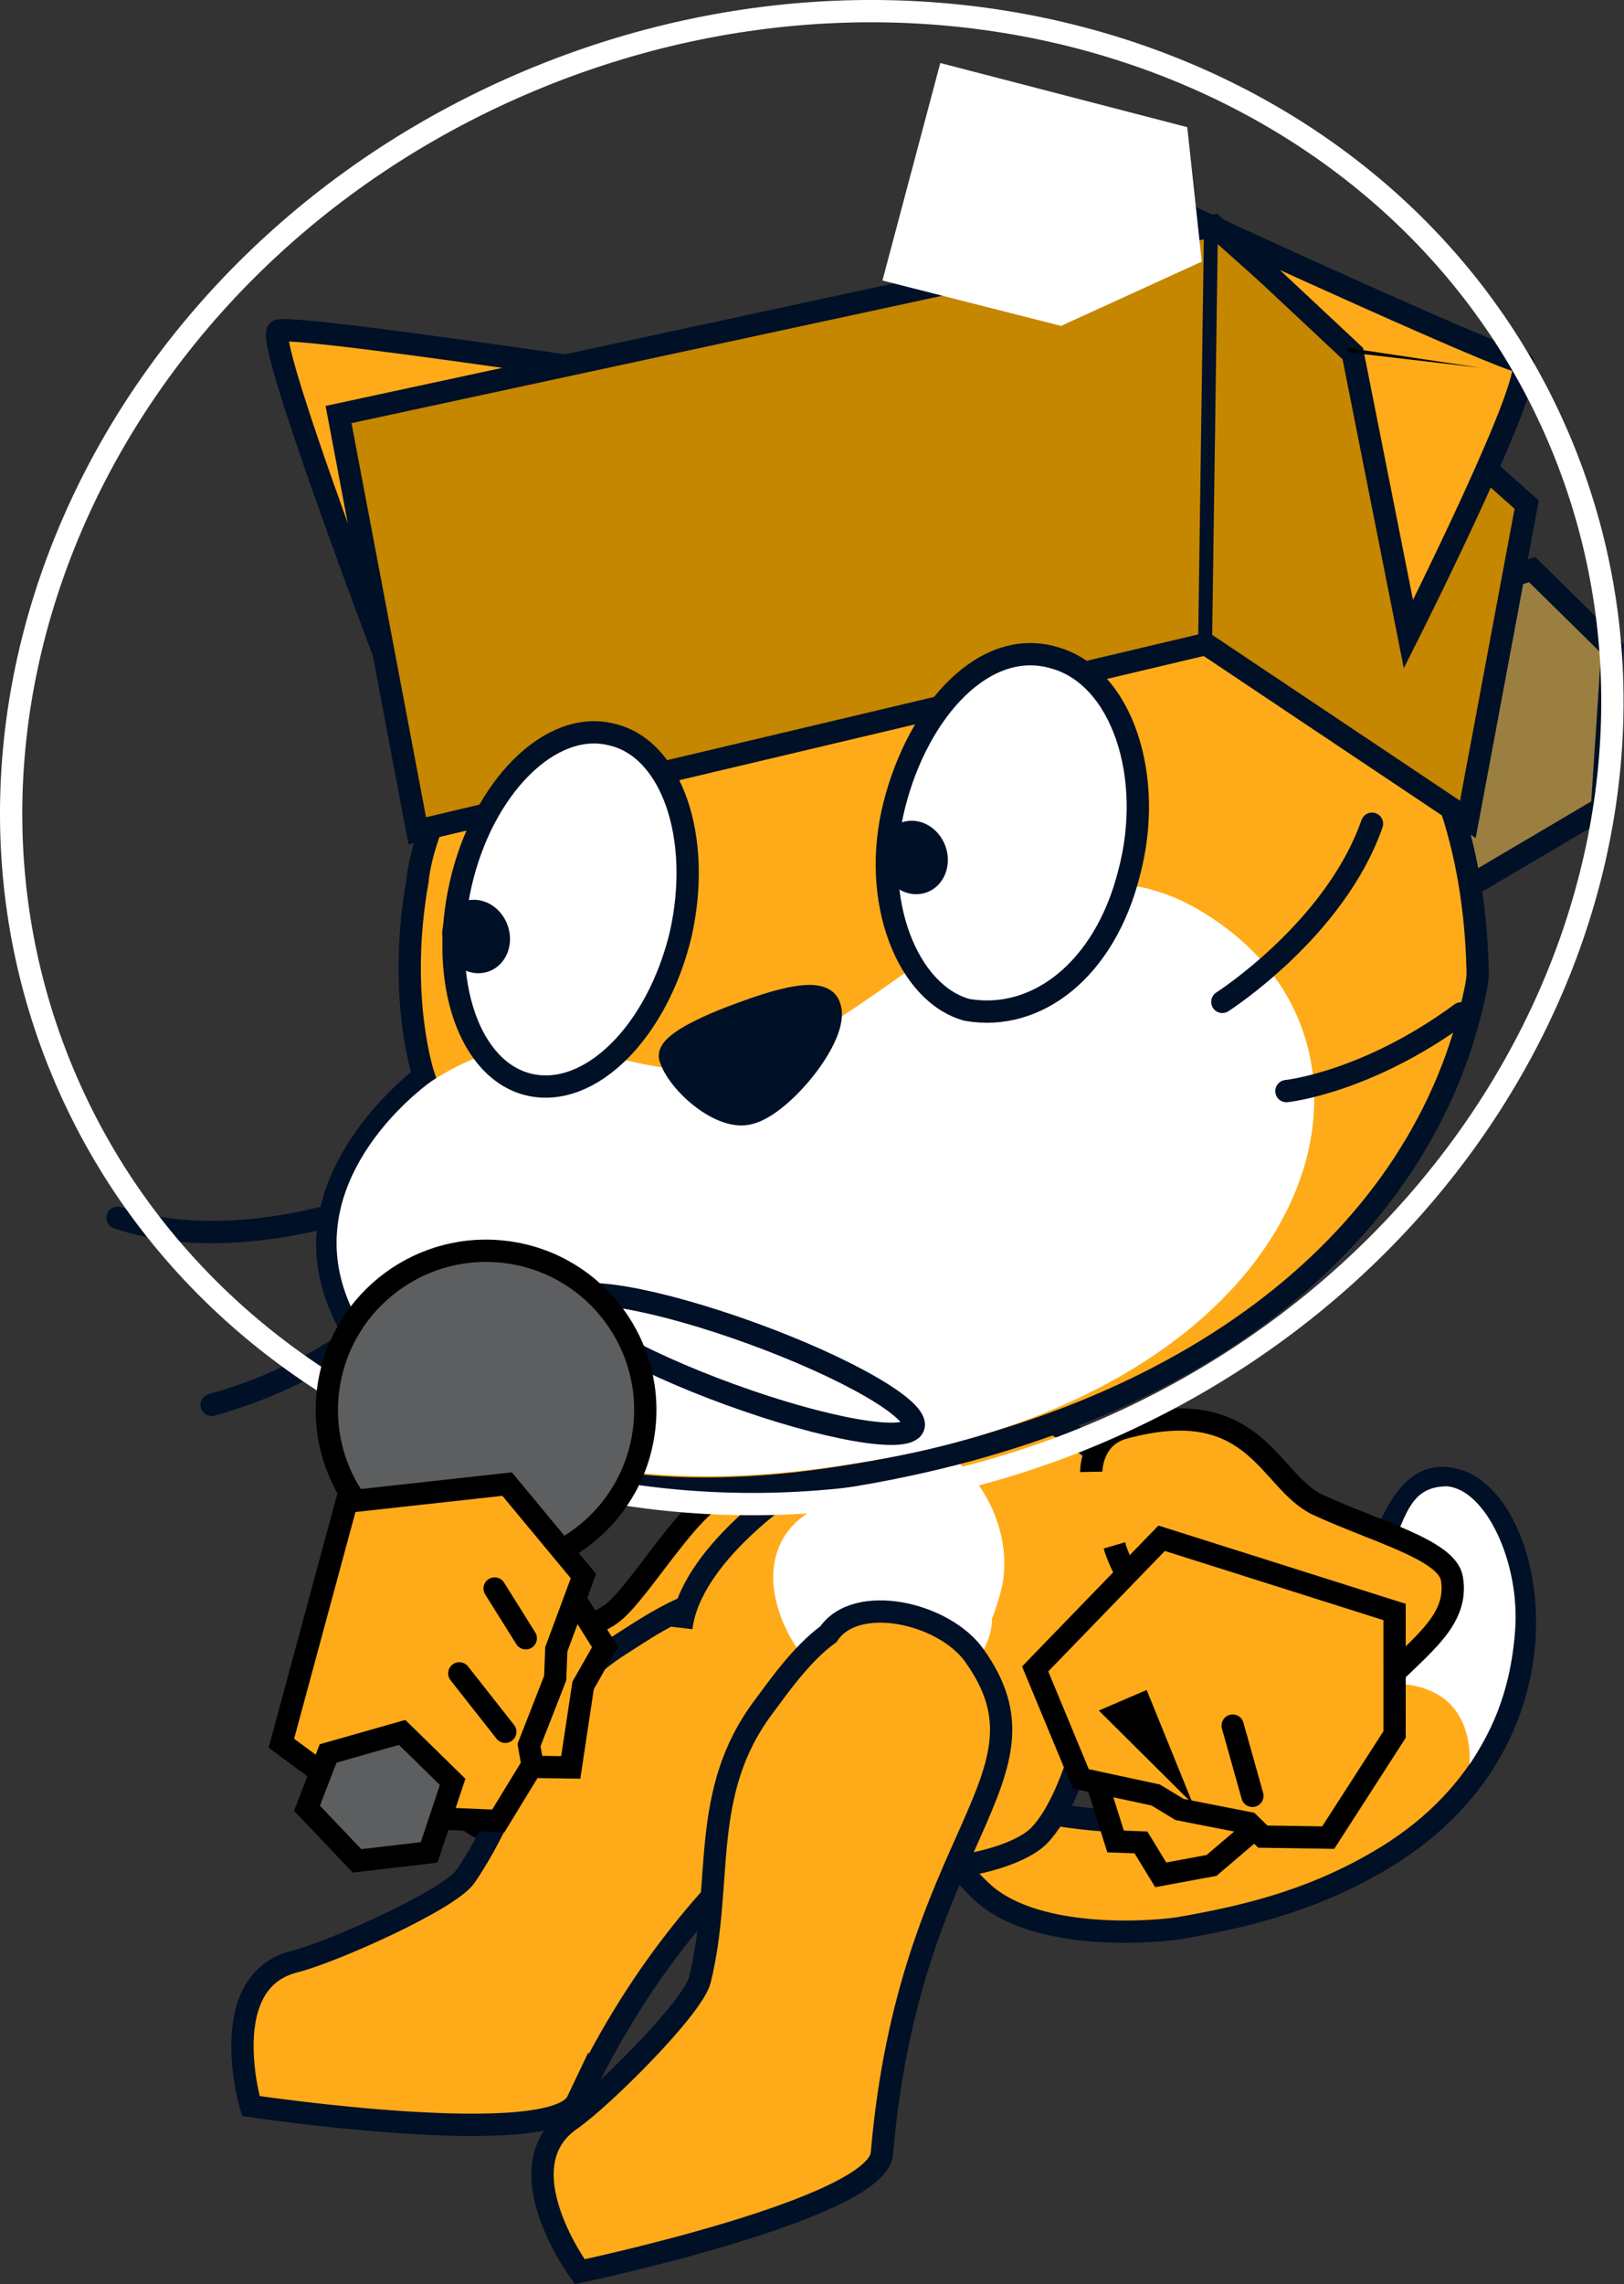 <svg version="1.1" xmlns="http://www.w3.org/2000/svg" xmlns:xlink="http://www.w3.org/1999/xlink" width="87.431" height="122.933" viewBox="0,0,87.431,122.933"><rect x="0" y="0" width="87.431" height="122.933" fill="#333333" stroke="none"/><g transform="translate(-213.67,-102.228)"><g stroke-miterlimit="10"><path d="M253.419,182.577c2.688,-0.633 5.38,1.032 6.014,3.72c0.144,0.611 0.169,1.221 0.091,1.808c0.72,1.767 -2.749,4.064 -3.608,5.306c-3.228,4.669 -6.362,6.58 -12.74,7.607c-2.606,0.42 -5.217,-0.34 -6.014,-3.72c-1.512,-6.415 6.175,-6.074 9.332,-8.146c1.692,-1.11 5.109,-7.527 6.924,-6.576z" fill="#ffab19" fill-rule="nonzero" stroke="#000000" stroke-width="1.2" stroke-linecap="butt" stroke-linejoin="miter"/><g fill-rule="evenodd"><path d="M276.791,199.85c2.245,-0.984 4.918,-2.365 6.813,-5.013c4.371,-5.929 4.364,-14.205 8.516,-12.934c4.249,1.251 6.853,14.09 -4.26,20.52c-3.821,2.236 -7.539,3.02 -10.593,3.561c-0.783,0.165 -7.679,0.903 -10.728,-1.929c-3.05,-2.832 -1.572,-4.063 -0.871,-4.62c0.778,-0.675 7.921,1.703 11.125,0.415z" fill="#ffab19" stroke="#001026" stroke-width="1.2" stroke-linecap="round" stroke-linejoin="round"/><path d="M291.573,182.223c2.081,0.175 3.925,4.078 3.669,7.709c-0.257,3.631 -1.451,5.722 -2.455,7.262c0.051,-0.726 -0.011,-2.961 -1.943,-3.883c-2.405,-1.23 -5.84,0.413 -5.84,0.413c0,0 2.25,-4.358 3.258,-7.33c1.091,-2.581 1.271,-4.151 3.311,-4.172z" fill="#ffffff" stroke="none" stroke-width="1" stroke-linecap="butt" stroke-linejoin="miter"/></g><g fill-rule="nonzero" stroke-linecap="butt" stroke-linejoin="miter"><path d="M244.756,215.324c-1.278,2.69 -17.586,0.254 -17.586,0.254c0,0 -1.97,-6.69 2.359,-7.773c2.018,-0.505 8.335,-3.322 9.203,-4.59c3.041,-4.443 3.418,-9.37 8.344,-12.477c0.907,-0.572 2.861,-1.934 4.636,-2.411c2.163,-1.541 6.268,1.076 7.029,3.792c2.181,7.785 -6.614,7.687 -13.985,23.206z" fill="#ffab19" stroke="#001026" stroke-width="1.2"/><g><path d="M250.354,189.844c0.468,-3.951 5.975,-7.528 5.975,-7.528c0,0 0.784,-3.334 2.994,-4.868c4.569,-3.17 18.448,2.813 16.791,10.629c-0.621,2.933 -3.425,5.036 -3.425,5.036c0,0 -0.977,5.679 -3.038,7.872c-1.752,1.866 -9.535,3.105 -14.011,-0.1c-0.465,-0.333 -0.891,-0.671 -1.28,-1.012" fill="#ffab19" stroke="#001026" stroke-width="1.2"/><path d="M261.494,179.833c3.874,-0.745 7.06,4.243 6.061,8.025c-0.121,0.456 -0.274,0.986 -0.482,1.491c0.071,2.232 -3.342,5.636 -5.002,5.358c-5.746,-0.963 -9.85,-9.429 -3.75,-11.604c0.592,-1.594 1.853,-3.016 3.173,-3.27z" fill="#ffffff" stroke="none" stroke-width="0.5"/></g><path d="M261.147,218.132c-0.257,2.989 -16.268,6.362 -16.268,6.362c0,0 -4.149,-5.64 -0.497,-8.172c1.702,-1.18 6.602,-6.042 6.97,-7.543c1.29,-5.26 -0.065,-10.051 3.441,-14.703c0.646,-0.857 1.991,-2.824 3.477,-3.894c1.478,-2.21 6.202,-1.165 7.85,1.139c4.723,6.602 -3.49,9.571 -4.973,26.812z" fill="#ffab19" stroke="#001026" stroke-width="1.2"/></g><g fill-rule="nonzero" stroke="#000000" stroke-width="1.2" stroke-linejoin="miter"><path d="M272.42,181.445c0,0 -0.038,-1.88 1.768,-2.369c7.119,-1.927 7.754,2.9 10.44,4.145c3.104,1.439 6.948,2.417 7.209,3.969c0.374,2.224 -1.636,3.558 -3.699,5.662c-2.779,2.835 -6.266,6.092 -9.925,5.577c-2.858,-0.402 -0.206,-7.587 -0.165,-7.632c-2.133,-1.395 -3.818,-3.463 -4.384,-5.394" fill="#ffab19" stroke-linecap="butt"/><g stroke-linecap="round"><path d="M282.993,199.138l-4.1,3.491l-2.734,0.505l-1.063,-1.744l-1.367,-0.051l-1.215,-3.859" fill="#ffab19"/><path d="M276.209,185.019l12.54,3.969l0.001,6.595l-3.573,5.548l-3.52,-0.053l-0.749,-0.729l-3.734,-0.732l-1.283,-0.779l-4.037,-0.87l-2.454,-5.915z" fill="#ffab19"/><path d="M275.078,193.978l1.159,2.856l-2.357,-2.341z" fill="none"/><path d="M280.034,195.102l1.061,3.781" fill="none"/></g></g><g><g><g><g><path d="M237.611,145.996c0,0 -9.998,-25.715 -8.952,-25.975c1.409,-0.35 28.722,3.872 28.722,3.872" fill="#ffab19" fill-rule="nonzero" stroke="#001026" stroke-width="1.2" stroke-linecap="round" stroke-linejoin="miter"/><path d="M291.182,135.618l0.096,-1.221l4.877,-1.513l4.328,4.257l-0.569,8.576l-23.913,14.117z" fill="#9b7f41" fill-rule="nonzero" stroke="#001026" stroke-width="1.2" stroke-linecap="round" stroke-linejoin="miter"/><path d="M232.515,167.344c0,0 -6.797,2.378 -12.516,0.423" fill="none" fill-rule="evenodd" stroke="#001026" stroke-width="1.2" stroke-linecap="round" stroke-linejoin="round"/><path d="M234.165,173.023c0,0 -3.011,3.123 -9.099,4.817" fill="none" fill-rule="evenodd" stroke="#001026" stroke-width="1.2" stroke-linecap="round" stroke-linejoin="round"/><path d="M251.534,132.283c10.126,-5.263 41.099,-5.677 41.689,22.27c0.008,0.364 -0.069,0.726 -0.145,1.086c-2.754,13.145 -15.186,23.119 -34.113,26.098c-18.928,2.98 -26.768,-5.653 -27.598,-11.419c-0.83,-5.766 5.117,-10.176 5.117,-10.176c0,0 -1.451,-4.261 -0.334,-10.525c0,0 0.588,-9.646 15.383,-17.335z" fill="#ffab19" fill-rule="evenodd" stroke="#001026" stroke-width="1.2" stroke-linecap="butt" stroke-linejoin="miter"/><path d="M254.083,159.353c8.095,-2.32 15.772,-14.816 25.738,-7.066c9.932,7.655 4.075,25.128 -20.371,28.741c-18.705,3.005 -26.75,-5.021 -27.58,-10.787c-0.83,-5.766 5.033,-9.825 5.033,-9.825c7.331,-4.703 10.245,0.94 17.179,-1.063z" fill="#ffffff" fill-rule="evenodd" stroke="none" stroke-width="1" stroke-linecap="butt" stroke-linejoin="miter"/><path d="M258.333,156.416c0.549,1.503 -2.537,5.293 -4.296,5.723c-1.537,0.455 -3.907,-1.659 -4.294,-3.009c-0.146,-0.692 1.851,-1.635 3.824,-2.356c1.878,-0.687 4.449,-1.52 4.767,-0.358z" fill="#001026" fill-rule="evenodd" stroke="#001026" stroke-width="1.2" stroke-linecap="round" stroke-linejoin="round"/><path d="M287.534,146.563c-1.991,5.707 -8.057,9.587 -8.057,9.587" fill="none" fill-rule="evenodd" stroke="#001026" stroke-width="1.2" stroke-linecap="round" stroke-linejoin="round"/><path d="M292.333,156.766c-5.09,3.746 -9.406,4.187 -9.406,4.187" fill="none" fill-rule="evenodd" stroke="#001026" stroke-width="1.2" stroke-linecap="round" stroke-linejoin="round"/><path d="M278.59,136.892l-42.456,10.05l-4.238,-22.403l47.124,-10.16l16.841,15.011l-3.166,16.939z" fill="#c58600" fill-rule="nonzero" stroke="#001026" stroke-width="1.2" stroke-linecap="round" stroke-linejoin="miter"/><path d="M278.551,136.696l0.311,-22.082" fill="none" fill-rule="nonzero" stroke="#001026" stroke-width="0.75" stroke-linecap="round" stroke-linejoin="miter"/><path d="M286.499,121.255l-7.01,-6.562c0,0 14.981,6.887 16.077,7.008c1.228,0.136 -6.071,14.66 -6.071,14.66z" fill="#ffab19" fill-rule="nonzero" stroke="#001026" stroke-width="1.2" stroke-linecap="round" stroke-linejoin="miter"/></g><path d="M217.225,160.351c-8.645,-20.008 2.322,-43.994 24.495,-53.575c22.173,-9.581 47.156,-1.128 55.802,18.88c8.645,20.008 -2.322,43.994 -24.495,53.575c-22.173,9.581 -47.156,1.128 -55.802,-18.88z" fill="none" fill-rule="nonzero" stroke="#ffffff" stroke-width="1.2" stroke-linecap="butt" stroke-linejoin="miter"/><path d="M277.587,109.072l0.783,7.237l-7.576,3.459l-9.616,-2.442l3.114,-11.706z" fill="#ffffff" fill-rule="nonzero" stroke="#001026" stroke-width="0" stroke-linecap="round" stroke-linejoin="miter"/><path d="M286.217,120.949l7.141,1.072l-7.102,-0.83" fill="#000000" fill-rule="nonzero" stroke="none" stroke-width="0" stroke-linecap="round" stroke-linejoin="miter"/></g><g><g fill-rule="evenodd"><path d="M246.586,141.758c3.248,0.729 4.905,5.554 3.726,10.776c-1.273,5.256 -4.872,8.808 -8.12,8.079c-3.248,-0.729 -4.905,-5.554 -3.726,-10.776c1.179,-5.222 4.838,-8.902 8.12,-8.079z" fill="#ffffff" stroke="#001026" stroke-width="1.2" stroke-linecap="round" stroke-linejoin="round"/><path d="M237.613,153.25c-0.378,-1.033 0.065,-2.153 1.004,-2.496c0.939,-0.343 2,0.227 2.377,1.26c0.378,1.033 -0.065,2.153 -1.004,2.496c-0.939,0.343 -2,-0.227 -2.377,-1.26" fill="#001026" stroke="none" stroke-width="1" stroke-linecap="butt" stroke-linejoin="miter"/></g><g fill-rule="evenodd"><path d="M270.414,137.624c3.667,1.002 5.436,6.424 4.035,11.621c-1.307,5.163 -4.959,7.988 -8.711,7.337c-3.188,-0.858 -5.23,-5.861 -3.923,-11.023c1.307,-5.163 4.897,-9.03 8.599,-7.934z" fill="#ffffff" stroke="#001026" stroke-width="1.2" stroke-linecap="round" stroke-linejoin="round"/><path d="M261.184,148.997c-0.378,-1.033 0.099,-2.059 1.004,-2.496c0.939,-0.343 2,0.227 2.377,1.26c0.378,1.033 -0.065,2.153 -1.004,2.496c-0.939,0.343 -2,-0.227 -2.377,-1.26" fill="#001026" stroke="none" stroke-width="1" stroke-linecap="butt" stroke-linejoin="miter"/></g><g fill="#000000" fill-rule="nonzero" stroke="#001026" stroke-width="1" stroke-linecap="round" stroke-linejoin="miter" font-family="&quot;Times New Roman&quot;" font-weight="400" font-size="16" text-anchor="start"/></g></g><path d="M254.167,173.994c5.124,1.867 9.011,4.116 8.68,5.024c-0.331,0.908 -4.753,0.131 -9.878,-1.735c-5.124,-1.867 -9.011,-4.116 -8.68,-5.024c0.331,-0.908 4.753,-0.131 9.878,1.735z" fill="#ffffff" fill-rule="nonzero" stroke="#001026" stroke-width="1.2" stroke-linecap="butt" stroke-linejoin="miter"/></g><g fill-rule="nonzero" stroke="#000000" stroke-width="1.2" stroke-linejoin="miter"><path d="M238.562,186.594c-4.681,-0.704 -7.905,-5.07 -7.2,-9.752c0.704,-4.681 5.07,-7.905 9.752,-7.2c4.681,0.704 7.905,5.07 7.2,9.752c-0.704,4.681 -5.07,7.905 -9.752,7.2z" fill="#5c5e5f" stroke-linecap="butt"/><g stroke-linecap="round"><path d="M243.724,186.851l2.516,4.019l-1.179,2.076l-0.663,4.407l-3.806,-0.053z" fill="#ffab19"/><path d="M240.971,182.103l4.109,4.952l-1.46,3.941l-0.06,1.551l-1.409,3.602l0.186,1.068l-1.841,3.017l-6.374,-0.266l-5.304,-3.919l3.516,-12.993z" fill="#ffab19"/><path d="M241.976,190.402l-1.677,-2.679" fill="none"/><path d="M238.398,192.29l2.474,3.146" fill="none"/></g><path d="M238.039,198.13l-1.265,3.797l-3.883,0.456l-2.694,-2.832l1.137,-2.949l3.985,-1.134z" fill="#5c5e5f" stroke-linecap="round"/></g></g></g></svg>